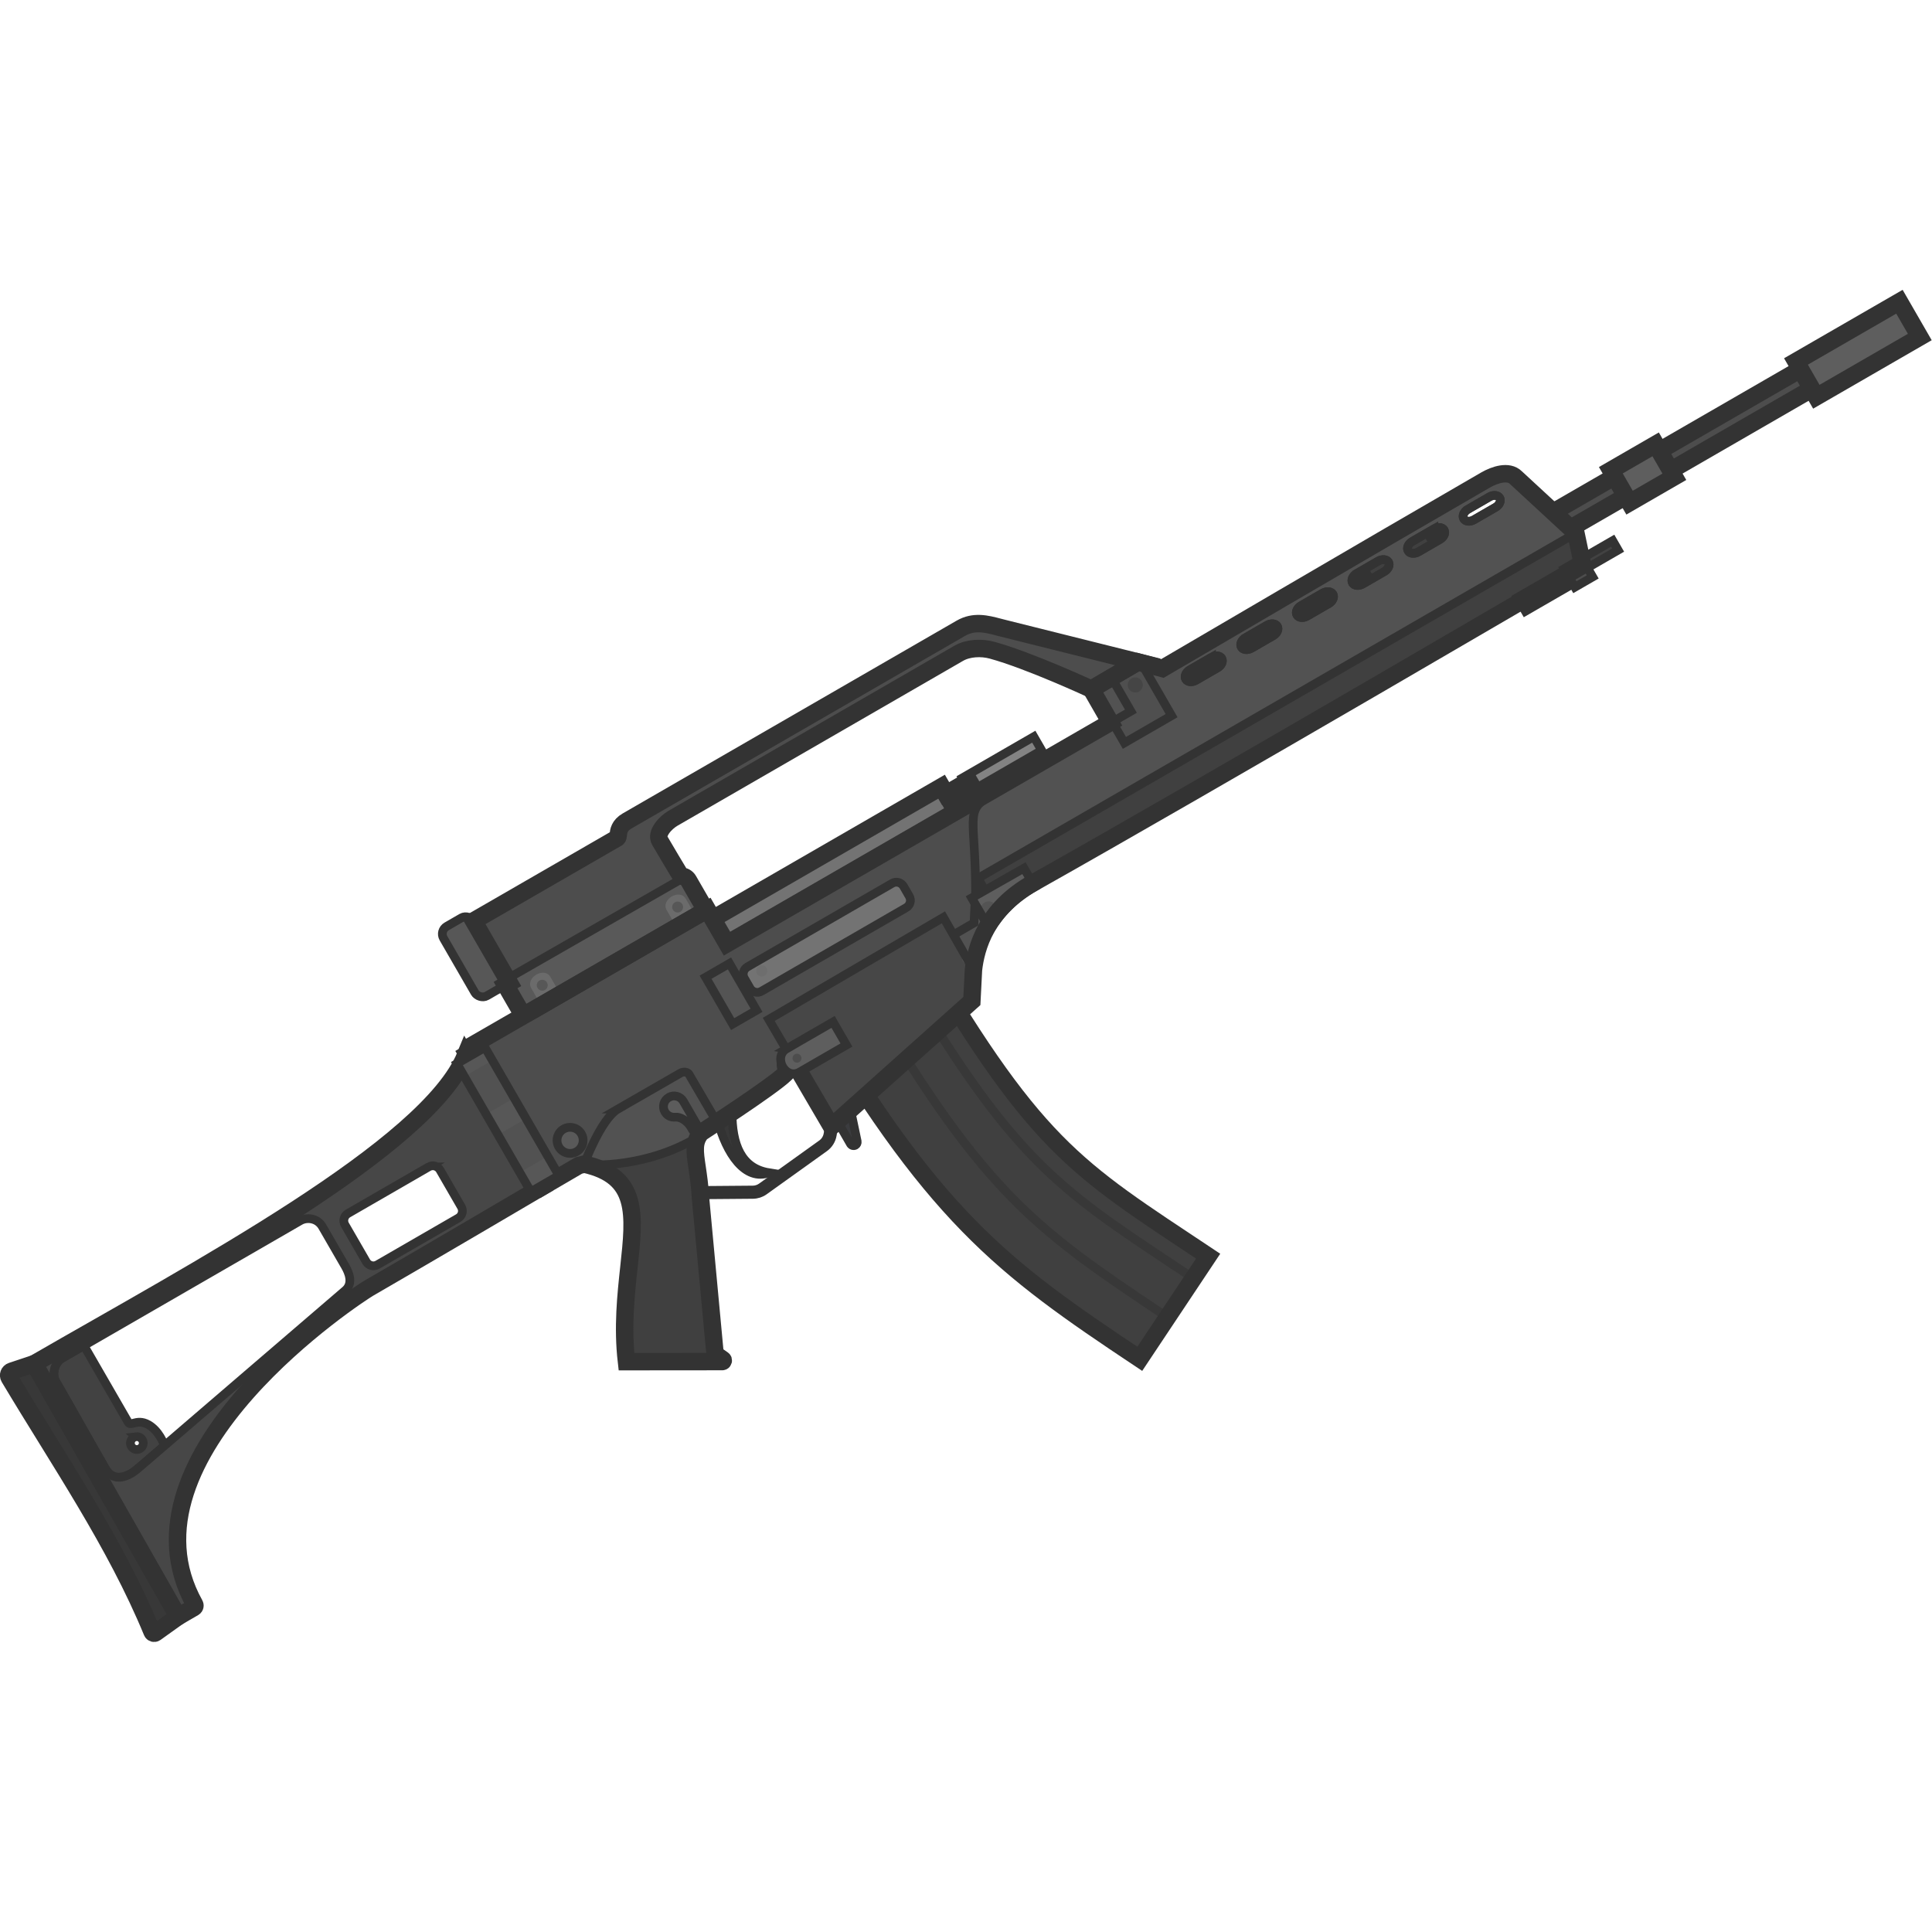 <?xml version="1.0" encoding="UTF-8" standalone="no"?>
<svg
   width="110"
   height="110"
   viewBox="0 0 110 110"
   fill="none"
   version="1.1"
   id="svg66"
   sodipodi:docname="mg36.svg"
   inkscape:version="1.3.2 (1:1.3.2+202311252150+091e20ef0f)"
   xmlns:inkscape="http://www.inkscape.org/namespaces/inkscape"
   xmlns:sodipodi="http://sodipodi.sourceforge.net/DTD/sodipodi-0.dtd"
   xmlns="http://www.w3.org/2000/svg"
   xmlns:svg="http://www.w3.org/2000/svg">
  <sodipodi:namedview
     id="namedview66"
     pagecolor="#505050"
     bordercolor="#ffffff"
     borderopacity="1"
     inkscape:showpageshadow="0"
     inkscape:pageopacity="0"
     inkscape:pagecheckerboard="1"
     inkscape:deskcolor="#505050"
     inkscape:zoom="10.645455"
     inkscape:cx="55"
     inkscape:cy="55"
     inkscape:window-width="2560"
     inkscape:window-height="1368"
     inkscape:window-x="0"
     inkscape:window-y="0"
     inkscape:window-maximized="1"
     inkscape:current-layer="svg66" />
  <g
     clip-path="url(#clip0_2088_1957)"
     id="g66"
     transform="matrix(1.007,0,0,1.007,-0.164,1.413)">
    <path
       d="m 103.308,18.7 -49.101,28.348 0.64,1.108 49.1,-28.348 z"
       fill="#4d4d4d"
       stroke="#333333"
       stroke-width="0.986"
       stroke-miterlimit="3.994"
       id="path1" />
    <rect
       x="77.25"
       y="30.719"
       width="4.134"
       height="1.527"
       transform="rotate(-30,77.25,30.719)"
       fill="#404040"
       stroke="#333333"
       stroke-width="0.493"
       id="rect1" />
    <rect
       width="3.025"
       height="2.566"
       transform="matrix(0.866,-0.5,-0.5,-0.866,80.106,33.798)"
       fill="#3b3b3b"
       stroke="#333333"
       stroke-width="0.493"
       id="rect2"
       x="0"
       y="0" />
    <rect
       x="81.023"
       y="28.985"
       width="1.833"
       height="0.815"
       transform="rotate(-30,81.023,28.985)"
       fill="#3b3b3b"
       stroke="#333333"
       stroke-width="0.493"
       id="rect3" />
    <rect
       x="65.5"
       y="37.948"
       width="13.791"
       height="0.815"
       transform="rotate(-30,65.5,37.948)"
       fill="#3b3b3b"
       stroke="#333333"
       stroke-width="0.493"
       id="rect4" />
    <path
       fill-rule="evenodd"
       clip-rule="evenodd"
       d="m 62.952,39.436 -1.082,-1.873 2.634,-1.539 1.382,0.37 c 0,0 12.164,-7.131 18.27,-10.656 0.516,-0.298 1.297,-0.559 1.721,-0.135 l 3.39,3.132 0.383,1.822 c 0,0 -21.138,12.377 -31.082,17.966 -3.148,1.77 -3.363,4.509 -3.406,5.492 l -4.241,-7.346 z m 5.71,-3.674 -1.22,0.704 c -0.225,0.13 -0.331,0.368 -0.236,0.532 0.095,0.164 0.354,0.191 0.579,0.061 l 1.22,-0.705 c 0.225,-0.13 0.331,-0.368 0.236,-0.532 -0.095,-0.164 -0.354,-0.191 -0.579,-0.061 z m 1.923,-1.11 1.22,-0.705 c 0.225,-0.13 0.484,-0.102 0.579,0.061 0.095,0.164 -0.011,0.402 -0.236,0.532 l -1.22,0.704 c -0.225,0.13 -0.484,0.103 -0.579,-0.061 -0.095,-0.164 0.011,-0.402 0.236,-0.532 z m 4.363,-2.519 -1.22,0.704 c -0.225,0.13 -0.331,0.368 -0.236,0.532 0.095,0.164 0.354,0.191 0.579,0.061 l 1.22,-0.705 c 0.225,-0.13 0.331,-0.368 0.236,-0.532 -0.095,-0.164 -0.354,-0.191 -0.579,-0.061 z m 1.923,-1.11 1.22,-0.705 c 0.225,-0.13 0.484,-0.102 0.579,0.061 0.095,0.164 -0.011,0.402 -0.236,0.532 l -1.22,0.704 c -0.225,0.13 -0.484,0.102 -0.579,-0.061 -0.095,-0.164 0.011,-0.402 0.236,-0.532 z m 4.363,-2.519 -1.22,0.704 c -0.225,0.13 -0.331,0.368 -0.236,0.532 0.095,0.164 0.354,0.191 0.579,0.061 l 1.22,-0.705 c 0.225,-0.13 0.331,-0.368 0.236,-0.532 -0.095,-0.164 -0.354,-0.191 -0.579,-0.061 z m 1.923,-1.11 1.22,-0.704 c 0.225,-0.13 0.484,-0.102 0.579,0.061 0.095,0.164 -0.011,0.402 -0.236,0.532 l -1.22,0.705 c -0.225,0.13 -0.484,0.102 -0.579,-0.061 -0.095,-0.164 0.011,-0.402 0.236,-0.532 z"
       fill="#525252"
       stroke="#333333"
       stroke-width="0.493"
       stroke-miterlimit="3.994"
       id="path4" />
    <path
       fill-rule="evenodd"
       clip-rule="evenodd"
       d="m 45.568,54.728 c 7.301,12.645 11.239,15.5 19.038,20.696 l 3.865,-5.803 C 60.876,64.561 58.676,63.488 51.606,51.242 Z"
       fill="#404040"
       id="path5" />
    <path
       d="m 66.308,72.867 -0.078,-0.052 c -3.8,-2.532 -6.399,-4.29 -8.934,-6.938 -2.535,-2.649 -5.014,-6.197 -8.546,-12.314 l -0.123,-0.214 -0.427,0.247 0.123,0.214 c 3.538,6.128 6.04,9.717 8.617,12.409 2.578,2.693 5.222,4.479 9.017,7.007 l 0.079,0.052 z"
       fill="#383838"
       id="path6" />
    <path
       d="M 67.775,70.668 67.687,70.61 66.651,69.921 C 63.414,67.773 61.161,66.277 58.959,64.049 56.53,61.591 54.157,58.234 50.625,52.116 l -0.123,-0.214 -0.427,0.247 0.123,0.214 c 3.538,6.128 5.936,9.529 8.411,12.032 2.24,2.266 4.536,3.791 7.763,5.933 0.337,0.223 0.684,0.454 1.042,0.693 l 0.087,0.058 z"
       fill="#383838"
       id="path7" />
    <path
       fill-rule="evenodd"
       clip-rule="evenodd"
       d="m 45.568,54.728 c 7.301,12.645 11.239,15.5 19.038,20.696 l 3.865,-5.803 C 60.876,64.561 58.676,63.488 51.606,51.242 Z"
       stroke="#333333"
       stroke-width="0.986"
       stroke-miterlimit="3.994"
       stroke-linecap="round"
       id="path8" />
    <path
       fill-rule="evenodd"
       clip-rule="evenodd"
       d="m 4.908,74.677 -1.246,0.719 c -0.388,0.224 -0.59,0.88 -0.348,1.3 0.508,0.88 0.959,1.677 1.409,2.475 0.451,0.797 0.901,1.595 1.409,2.475 0.475,0.822 1.322,0.414 1.804,0 L 9.463,80.334 C 9.415,80.197 9.142,79.49 8.557,79.153 8.191,78.941 7.915,79.011 7.719,79.061 c -0.144,0.036 -0.244,0.062 -0.305,-0.043 z m 2.944,5.151 c -0.047,0.006 -0.093,0.022 -0.134,0.046 -0.083,0.048 -0.144,0.128 -0.169,0.221 -0.025,0.093 -0.012,0.192 0.036,0.276 0.024,0.041 0.056,0.077 0.093,0.106 0.038,0.029 0.081,0.05 0.127,0.063 0.046,0.012 0.094,0.015 0.141,0.009 0.047,-0.006 0.093,-0.022 0.134,-0.045 C 8.122,80.478 8.158,80.447 8.187,80.409 8.216,80.371 8.237,80.328 8.25,80.281 8.262,80.235 8.265,80.187 8.259,80.14 8.253,80.093 8.237,80.047 8.213,80.006 8.189,79.965 8.158,79.928 8.12,79.899 8.082,79.87 8.039,79.849 7.993,79.837 7.947,79.824 7.899,79.821 7.851,79.827 Z"
       fill="#424242"
       stroke="#333333"
       stroke-width="0.493"
       stroke-miterlimit="3.994"
       id="path9" />
    <path
       d="m 33.185,64.414 c 4.694,1.036 1.734,5.426 2.398,11.171 l 5.414,-0.005 c 0.06,0 0.085,-0.077 0.035,-0.112 L 40.593,75.158 39.767,66.31 c -0.144,-2.595 -0.903,-3.228 0.781,-4.271 z"
       fill="#404040"
       id="path10" />
    <path
       d="m 40.732,61.913 c 0.498,1.923 1.571,3.479 2.908,2.99 -1.564,-0.25 -2.097,-1.586 -2.089,-3.463 z"
       fill="#383838"
       stroke="#333333"
       stroke-width="0.493"
       stroke-miterlimit="3.994"
       id="path11" />
    <path
       d="m 39.685,66.153 3.046,-0.025 c 0.229,-0.002 0.451,-0.074 0.637,-0.208 l 3.405,-2.439 c 0.239,-0.171 0.4,-0.429 0.448,-0.719 l 0.108,-0.643 -0.243,-0.041 -0.108,0.643 c -0.038,0.225 -0.163,0.426 -0.349,0.559 l -3.405,2.439 c -0.145,0.104 -0.318,0.16 -0.496,0.162 l -3.046,0.025 z"
       fill="#383838"
       stroke="#333333"
       stroke-width="0.493"
       stroke-miterlimit="3.994"
       id="path12" />
    <path
       d="m 48.462,56.301 -0.227,0.131 c -0.364,0.21 -0.489,0.676 -0.279,1.04 l 0.435,0.754 c 0.21,0.364 0.676,0.489 1.04,0.279 l 0.227,-0.131 c 0.364,-0.21 0.489,-0.676 0.279,-1.04 l -0.435,-0.754 c -0.21,-0.364 -0.676,-0.489 -1.04,-0.279 z"
       fill="#3d3d3d"
       id="path13" />
    <path
       fill-rule="evenodd"
       clip-rule="evenodd"
       d="m 45.348,54.348 3.462,-1.999 z"
       fill="#3b3b3b"
       id="path14" />
    <path
       d="m 45.348,54.348 3.462,-1.999 0.594,0.165 -3.836,2.215 z"
       fill="#3b3b3b"
       id="path15" />
    <path
       d="m 48.249,63.27 -0.778,-1.348 0.766,-0.649 0.391,1.858 c 0.015,0.085 -0.024,0.171 -0.099,0.214 -0.098,0.057 -0.223,0.023 -0.28,-0.075 z"
       fill="#3b3c3f"
       stroke="#333333"
       stroke-width="0.493"
       stroke-miterlimit="3.994"
       id="path16" />
    <path
       d="m 93.773,23.721 -2.533,1.463 1.058,1.833 2.533,-1.463 z"
       fill="#5e5e5e"
       stroke="#333333"
       stroke-width="0.986"
       stroke-miterlimit="3.994"
       id="path17" />
    <path
       d="m 107.557,15.657 -5.85,3.377 1.152,1.995 5.849,-3.377 z"
       fill="#5e5e5e"
       stroke="#333333"
       stroke-width="0.986"
       stroke-miterlimit="3.994"
       id="path18" />
    <path
       d="m 38.443,48.194 -9.506,5.489 c -0.225,0.13 -0.302,0.418 -0.172,0.643 l 0.872,1.51 c 0.13,0.225 0.418,0.302 0.643,0.172 l 9.506,-5.488 c 0.225,-0.13 0.302,-0.418 0.172,-0.643 l -0.872,-1.51 c -0.13,-0.225 -0.418,-0.302 -0.643,-0.172 z"
       fill="#595959"
       id="path19" />
    <path
       d="m 53.405,43.073 -13.204,7.623 0.82,1.421 13.204,-7.623 z"
       fill="#737373"
       stroke="#333333"
       stroke-width="0.986"
       stroke-miterlimit="3.994"
       id="path20" />
    <path
       d="m 54.578,42.579 4.035,-2.33 0.446,0.773 -5.135,2.965 -0.214,-0.372 1.1,-0.635 z"
       fill="#838383"
       stroke="#333333"
       stroke-width="0.493"
       stroke-miterlimit="3.994"
       id="path21" />
    <path
       d="m 55.034,42.406 -1.732,1 0.222,0.384 1.732,-1 z"
       fill="#6b6b6b"
       stroke="#333333"
       stroke-width="0.493"
       stroke-miterlimit="3.994"
       id="path22" />
    <path
       d="m 0.82,76.125 c -0.149,0.05 -0.214,0.225 -0.134,0.36 2.835,4.749 5.993,9.323 8.078,14.38 0.03,0.074 0.121,0.1 0.186,0.054 L 10.234,90 2.098,75.698 Z"
       fill="#383838"
       stroke="#333333"
       stroke-width="0.986"
       stroke-miterlimit="3.994"
       id="path23" />
    <path
       d="m 26.483,58.267 c -2.128,5.212 -15.303,12.189 -24.383,17.431 l 8.136,14.302 0.891,-0.514 c 0.059,-0.034 0.078,-0.112 0.044,-0.171 -4.729,-8.479 9.328,-17.586 9.839,-17.881 3.292,-1.901 9.775,-5.716 9.775,-5.716 z M 3.664,75.396 17.139,67.616 c 0.368,-0.213 0.966,-0.161 1.253,0.336 l 1.295,2.242 c 0.202,0.35 0.464,0.964 0,1.362 L 7.939,81.645 c -0.482,0.414 -1.33,0.822 -1.804,0 C 5.118,79.885 4.332,78.455 3.316,76.695 3.074,76.276 3.276,75.62 3.664,75.396 Z m 16.176,-8.191 4.56,-2.633 c 0.226,-0.13 0.513,-0.053 0.643,0.172 l 1.202,2.082 c 0.13,0.226 0.054,0.512 -0.172,0.643 l -4.56,2.633 c -0.226,0.13 -0.512,0.054 -0.643,-0.172 L 19.668,67.848 c -0.13,-0.226 -0.054,-0.513 0.172,-0.643 z"
       fill="#474747"
       id="path24" />
    <path
       d="M 2.099,75.698 C 11.18,70.456 24.355,63.479 26.483,58.267 l 4.301,7.45 c 0,0 -6.483,3.815 -9.775,5.716 -0.511,0.295 -14.568,9.402 -9.839,17.881 0.033,0.059 0.015,0.137 -0.044,0.171 l -0.891,0.514 z"
       stroke="#333333"
       stroke-width="0.986"
       stroke-miterlimit="3.994"
       id="path25" />
    <path
       d="M 17.137,67.617 3.662,75.397 c -0.388,0.224 -0.59,0.88 -0.348,1.3 1.016,1.76 1.803,3.19 2.819,4.95 0.475,0.822 1.322,0.414 1.804,0 L 19.685,71.557 c 0.464,-0.398 0.202,-1.012 0,-1.362 L 18.39,67.953 c -0.287,-0.497 -0.885,-0.548 -1.253,-0.336 z"
       stroke="#333333"
       stroke-width="0.493"
       stroke-miterlimit="3.994"
       id="path26" />
    <path
       d="m 24.398,64.573 -4.56,2.633 c -0.226,0.13 -0.302,0.417 -0.172,0.643 l 1.202,2.082 c 0.13,0.226 0.417,0.303 0.643,0.172 l 4.56,-2.633 c 0.226,-0.13 0.303,-0.417 0.172,-0.643 L 25.041,64.746 C 24.91,64.52 24.624,64.443 24.398,64.573 Z"
       stroke="#333333"
       stroke-width="0.493"
       stroke-miterlimit="3.994"
       id="path27" />
    <path
       d="m 26.583,58.198 0.601,-0.347 -0.147,-0.255 13.123,-7.569 1.111,1.925 21.682,-12.514 0.098,0.169 -6.946,4.01 c -1.411,0.825 -0.782,1.242 -0.782,5.426 l -0.09,1.736 -10.217,5.899 0.704,1.22 -0.781,0.451 c -0.286,0.165 -0.514,0.335 -0.255,0.783 0.155,0.269 -5.147,3.682 -5.147,3.682 l -6.648,1.68 -1.998,1.166 z"
       fill="#4d4d4d"
       stroke="#333333"
       stroke-width="0.493"
       stroke-miterlimit="3.994"
       id="path28" />
    <path
       d="m 41.408,53.069 -1.352,0.78 1.53,2.65 1.352,-0.78 z"
       fill="#545454"
       stroke="#333333"
       stroke-width="0.493"
       stroke-miterlimit="3.994"
       id="path29" />
    <path
       d="m 50.608,48.539 -8.188,4.728 c -0.225,0.13 -0.302,0.418 -0.172,0.643 l 0.323,0.56 c 0.13,0.225 0.418,0.302 0.643,0.172 l 8.188,-4.728 c 0.225,-0.13 0.302,-0.418 0.172,-0.643 l -0.323,-0.56 c -0.13,-0.225 -0.418,-0.302 -0.643,-0.172 z"
       fill="#737373"
       stroke="#333333"
       stroke-width="0.493"
       stroke-miterlimit="3.994"
       id="path30" />
    <path
       d="m 43.389,53.762 c 0.152,-0.088 0.204,-0.282 0.116,-0.434 -0.088,-0.152 -0.282,-0.204 -0.434,-0.116 -0.152,0.088 -0.204,0.282 -0.116,0.434 0.088,0.152 0.282,0.204 0.434,0.116 z"
       fill="#6e6e6e"
       id="path31" />
    <path
       d="m 68.661,35.762 -1.22,0.705 c -0.225,0.13 -0.331,0.368 -0.236,0.532 0.095,0.164 0.354,0.191 0.579,0.061 l 1.22,-0.704 c 0.225,-0.13 0.331,-0.368 0.236,-0.532 -0.095,-0.164 -0.354,-0.191 -0.579,-0.061 z"
       stroke="#333333"
       stroke-width="0.493"
       stroke-miterlimit="3.994"
       id="path32" />
    <path
       d="m 70.584,34.652 1.22,-0.704 c 0.225,-0.13 0.484,-0.102 0.579,0.061 0.095,0.164 -0.011,0.402 -0.236,0.532 l -1.22,0.705 c -0.225,0.13 -0.484,0.102 -0.579,-0.061 -0.095,-0.164 0.011,-0.402 0.236,-0.532 z"
       stroke="#333333"
       stroke-width="0.493"
       stroke-miterlimit="3.994"
       id="path33" />
    <path
       d="m 74.947,32.133 -1.22,0.705 c -0.225,0.13 -0.331,0.368 -0.236,0.532 0.095,0.164 0.354,0.191 0.579,0.061 l 1.22,-0.705 c 0.225,-0.13 0.331,-0.368 0.236,-0.532 -0.095,-0.164 -0.354,-0.191 -0.579,-0.061 z"
       stroke="#333333"
       stroke-width="0.493"
       stroke-miterlimit="3.994"
       id="path34" />
    <path
       d="m 76.87,31.023 1.22,-0.704 c 0.225,-0.13 0.484,-0.103 0.579,0.061 0.095,0.164 -0.011,0.402 -0.236,0.532 l -1.22,0.705 c -0.225,0.13 -0.484,0.102 -0.579,-0.061 -0.095,-0.164 0.011,-0.402 0.236,-0.532 z"
       stroke="#333333"
       stroke-width="0.493"
       stroke-miterlimit="3.994"
       id="path35" />
    <path
       d="m 81.233,28.504 -1.22,0.705 c -0.225,0.13 -0.331,0.368 -0.236,0.532 0.095,0.164 0.354,0.191 0.579,0.061 l 1.22,-0.704 c 0.225,-0.13 0.331,-0.368 0.236,-0.532 -0.095,-0.164 -0.354,-0.191 -0.579,-0.061 z"
       stroke="#333333"
       stroke-width="0.493"
       stroke-miterlimit="3.994"
       id="path36" />
    <path
       d="m 83.156,27.394 1.22,-0.705 c 0.225,-0.13 0.484,-0.102 0.579,0.061 0.095,0.164 -0.011,0.402 -0.236,0.532 l -1.22,0.704 c -0.225,0.13 -0.484,0.102 -0.579,-0.061 -0.095,-0.164 0.011,-0.402 0.236,-0.532 z"
       stroke="#333333"
       stroke-width="0.493"
       stroke-miterlimit="3.994"
       id="path37" />
    <path
       d="M 89.265,28.736 89.647,30.558 56.353,49.802 55.459,48.254 Z"
       fill="#404040"
       stroke="#333333"
       stroke-width="0.493"
       stroke-miterlimit="3.994"
       id="path38" />
    <path
       d="m 63.737,40.6 2.668,-1.54 -1.696,-2.938 -1.617,0.934 1.011,1.752 -1.051,0.607 z"
       fill="#4f4f4f"
       stroke="#333333"
       stroke-width="0.493"
       stroke-miterlimit="3.994"
       id="path39" />
    <path
       d="m 64.565,37.695 c 0.204,-0.118 0.275,-0.38 0.157,-0.584 -0.118,-0.204 -0.38,-0.275 -0.584,-0.157 -0.204,0.118 -0.275,0.38 -0.157,0.584 0.118,0.204 0.38,0.275 0.584,0.157 z"
       fill="#454545"
       id="path40" />
    <path
       d="m 36.638,47.834 c 0.238,-0.138 0.32,-0.442 0.182,-0.68 -0.138,-0.238 -0.442,-0.32 -0.68,-0.182 -0.238,0.138 -0.32,0.442 -0.182,0.68 0.138,0.238 0.442,0.32 0.68,0.182 z"
       fill="#424242"
       id="path41" />
    <path
       d="m 88.644,30.826 -2.687,1.551 0.451,0.781 2.687,-1.551 z"
       fill="#5e5e5e"
       stroke="#333333"
       stroke-width="0.493"
       stroke-miterlimit="3.994"
       id="path42" />
    <path
       d="m 89.61,30.167 -1.01,0.583 0.605,1.048 1.01,-0.583 z"
       fill="#4d4d4d"
       stroke="#333333"
       stroke-width="0.493"
       stroke-miterlimit="3.994"
       id="path43" />
    <path
       d="m 91.345,29.165 -1.734,1.001 0.308,0.534 1.734,-1.001 z"
       fill="#424242"
       stroke="#333333"
       stroke-width="0.493"
       stroke-miterlimit="3.994"
       id="path44" />
    <path
       d="m 30.756,55.445 1.093,-0.631 c 0,0 -0.404,-0.7 -0.564,-0.977 -0.352,-0.609 -1.424,0.045 -1.087,0.628 0.197,0.341 0.559,0.98 0.559,0.98 z"
       fill="#6b6b6b"
       id="path45" />
    <path
       d="m 30.976,54.569 c 0.148,-0.085 0.198,-0.274 0.113,-0.422 -0.085,-0.148 -0.274,-0.198 -0.422,-0.113 -0.148,0.085 -0.198,0.274 -0.113,0.421 0.085,0.148 0.274,0.198 0.421,0.113 z"
       fill="#575757"
       id="path46" />
    <path
       d="m 38.412,51.027 1.093,-0.631 c 0,0 -0.404,-0.699 -0.564,-0.977 -0.352,-0.609 -1.424,0.045 -1.087,0.628 0.197,0.341 0.559,0.98 0.559,0.98 z"
       fill="#6b6b6b"
       id="path47" />
    <path
       d="m 38.63,50.149 c 0.148,-0.085 0.198,-0.274 0.113,-0.422 -0.085,-0.148 -0.274,-0.198 -0.422,-0.113 -0.148,0.085 -0.198,0.274 -0.113,0.421 0.085,0.148 0.274,0.198 0.421,0.113 z"
       fill="#575757"
       id="path48" />
    <path
       d="m 35.101,61.302 c -0.963,0.556 -1.906,3.112 -1.906,3.112 0.444,0.097 3.569,0.204 6.442,-1.535 0.045,-0.082 0.1,-0.162 0.167,-0.241 0.209,-0.136 0.525,-0.342 0.898,-0.587 -0.199,-0.339 -1.147,-1.96 -1.585,-2.718 -0.078,-0.136 -0.323,-0.155 -0.465,-0.073 -0.699,0.403 -1.316,0.757 -1.91,1.098 -0.552,0.316 -1.083,0.621 -1.642,0.944 z"
       fill="#525252"
       stroke="#333333"
       stroke-width="0.493"
       stroke-miterlimit="3.994"
       id="path49" />
    <path
       d="m 32.764,63.711 c 0.353,-0.204 0.473,-0.654 0.27,-1.007 -0.203,-0.353 -0.654,-0.473 -1.007,-0.27 -0.353,0.203 -0.473,0.654 -0.27,1.007 0.203,0.353 0.654,0.473 1.007,0.27 z"
       fill="#595959"
       stroke="#333333"
       stroke-width="0.493"
       stroke-miterlimit="3.994"
       id="path50" />
    <path
       d="m 37.977,60.642 c 0.288,-0.166 0.656,-0.068 0.822,0.22 l 0.839,1.454 c 0.009,0.015 0.015,0.031 0.019,0.046 0.008,0.033 0.007,0.068 -0.004,0.1 -0.003,0.008 -0.006,0.016 -0.01,0.024 -0.015,0.03 -0.039,0.057 -0.071,0.075 -0.086,0.05 -0.195,0.02 -0.245,-0.066 l -0.084,-0.145 c -0.24,-0.416 -0.637,-0.617 -0.901,-0.589 -0.23,0.025 -0.463,-0.085 -0.586,-0.297 -0.166,-0.288 -0.068,-0.656 0.22,-0.822 z"
       fill="#5c5c5c"
       stroke="#333333"
       stroke-width="0.493"
       stroke-miterlimit="3.994"
       id="path51" />
    <path
       d="m 55.102,49.365 1.045,1.81 c 0.585,-0.94 1.347,-1.758 2.523,-2.433 l -0.612,-1.059 z"
       fill="#5e5e5e"
       id="path52" />
    <path
       d="m 56.289,50.4 c 0.216,-0.124 0.289,-0.4 0.165,-0.616 -0.124,-0.216 -0.4,-0.289 -0.616,-0.165 -0.216,0.124 -0.289,0.4 -0.165,0.616 0.124,0.216 0.4,0.289 0.616,0.165 z"
       fill="#545454"
       id="path53" />
    <rect
       x="24.992"
       y="51.221"
       width="1.961"
       height="4.536"
       rx="0.493"
       transform="rotate(-30,24.992,51.221)"
       fill="#575757"
       stroke="#333333"
       stroke-width="0.493"
       stroke-miterlimit="3.994"
       id="rect53" />
    <path
       d="m 43.627,56.233 3.548,6.059 7.938,-7.097 0.093,-1.754 -1.702,-2.978 z"
       fill="#474747"
       id="path54" />
    <path
       d="m 55.124,53.085 c 0.178,-0.103 0.24,-0.331 0.137,-0.51 -0.103,-0.178 -0.331,-0.24 -0.51,-0.137 -0.178,0.103 -0.24,0.331 -0.137,0.51 0.103,0.178 0.331,0.24 0.51,0.137 z"
       fill="#5e5e5e"
       id="path55" />
    <path
       d="m 28.832,53.946 -1.892,-3.277 8.121,-4.689 c 0.133,-0.077 -0.091,-0.59 0.557,-0.964 L 54.49,34.12 c 0.834,-0.482 1.61,-0.197 2.398,0 l 7.617,1.904 -2.634,1.539 c 0,0 -3.506,-1.627 -5.616,-2.204 -0.607,-0.166 -1.357,-0.128 -1.881,0.174 l -16.155,9.327 c -0.417,0.241 -0.991,0.85 -0.75,1.267 0.37,0.641 1.272,2.138 1.272,2.138 z"
       fill="#4d4d4d"
       stroke="#333333"
       stroke-width="0.493"
       stroke-miterlimit="3.994"
       id="path56" />
    <path
       d="m 38.659,48.132 c 0.169,-0.006 0.335,0.079 0.426,0.235 l 0.872,1.51 c 0.111,0.192 -0.071,0.297 -0.296,0.427 l -9.506,5.488 c -0.225,0.13 -0.407,0.235 -0.518,0.043 l -0.891,-1.544 0.215,-0.124 -2.021,-3.501 8.122,-4.687 c 0.041,-0.024 0.048,-0.09 0.058,-0.182 0.021,-0.202 0.054,-0.525 0.499,-0.783 L 54.488,34.12 c 0.747,-0.431 1.448,-0.248 2.152,-0.063 0.082,0.021 0.164,0.043 0.246,0.063 l 7.617,1.904 -2.634,1.539 c 0,0 -3.506,-1.627 -5.616,-2.204 -0.607,-0.166 -1.357,-0.128 -1.881,0.174 l -16.155,9.327 c -0.417,0.241 -0.991,0.85 -0.75,1.267 0.303,0.525 0.963,1.625 1.192,2.005 z"
       stroke="#333333"
       stroke-width="0.986"
       stroke-miterlimit="3.994"
       id="path57" />
    <path
       d="m 55.102,49.365 1.045,1.81 c 0.585,-0.94 1.347,-1.758 2.523,-2.433 l -0.612,-1.059 z"
       stroke="#333333"
       stroke-width="0.493"
       stroke-miterlimit="3.994"
       id="path58" />
    <path
       d="m 43.627,56.233 3.548,6.059 7.938,-7.097 0.093,-1.754 -1.702,-2.978 z"
       stroke="#333333"
       stroke-width="0.493"
       stroke-miterlimit="3.994"
       id="path59" />
    <path
       d="m 27.181,57.851 -0.601,0.347 4.308,7.462 1.998,-1.166 0.308,-0.078 c 3.086,0.685 2.854,2.824 2.527,5.846 -0.169,1.564 -0.364,3.365 -0.138,5.323 l 5.414,-0.005 c 0.06,0 0.085,-0.077 0.035,-0.112 l -0.439,-0.31 -0.826,-8.848 c -0.038,-0.689 -0.12,-1.24 -0.188,-1.696 -0.136,-0.917 -0.216,-1.456 0.224,-1.975 1.077,-0.7 5.011,-3.276 4.877,-3.508 -0.243,-0.42 -0.057,-0.596 0.203,-0.753 l 2.291,3.913 7.938,-7.097 0.09,-1.759 c 0.139,-1.237 0.708,-3.419 3.363,-4.911 9.944,-5.59 31.082,-17.966 31.082,-17.966 l -0.383,-1.822 -3.39,-3.132 c -0.424,-0.424 -1.205,-0.163 -1.721,0.135 -6.106,3.525 -18.27,10.656 -18.27,10.656 l -1.382,-0.37 -2.634,1.539 1.077,1.876 -21.678,12.512 -1.111,-1.925 -13.123,7.569 z"
       stroke="#333333"
       stroke-width="0.986"
       stroke-miterlimit="3.994"
       id="path60" />
    <path
       d="m 27.583,57.82 -1.585,0.915 4.179,7.239 1.585,-0.915 z"
       fill="#575757"
       id="path61" />
    <path
       d="m 28.075,58.503 -1.62,0.935 1.232,2.134 1.62,-0.935 z"
       fill="#525252"
       id="path62" />
    <path
       d="m 29.977,61.799 -1.62,0.935 1.232,2.134 1.62,-0.935 z"
       fill="#525252"
       id="path63" />
    <path
       d="m 27.583,57.82 -1.585,0.915 4.179,7.239 1.585,-0.915 z"
       stroke="#333333"
       stroke-width="0.493"
       stroke-miterlimit="3.994"
       id="path64" />
    <path
       d="m 44.638,57.893 c 0.846,-0.489 2.628,-1.517 2.628,-1.517 l 0.755,1.307 c 0,0 -1.761,1.017 -2.641,1.525 -0.82,0.473 -1.52,-0.865 -0.741,-1.315 z"
       fill="#5e5e5e"
       stroke="#333333"
       stroke-width="0.493"
       stroke-miterlimit="3.994"
       id="path65" />
    <path
       d="m 45.351,58.645 c 0.121,-0.07 0.162,-0.225 0.093,-0.345 -0.07,-0.121 -0.225,-0.162 -0.345,-0.092 -0.121,0.07 -0.162,0.224 -0.093,0.345 0.07,0.121 0.225,0.162 0.345,0.092 z"
       fill="#4d4d4d"
       id="path66" />
  </g>
  <defs
     id="defs66">
    <clipPath
       id="clip0_2088_1957">
      <rect
         width="110"
         height="110"
         fill="white"
         id="rect66" />
    </clipPath>
  </defs>
</svg>
